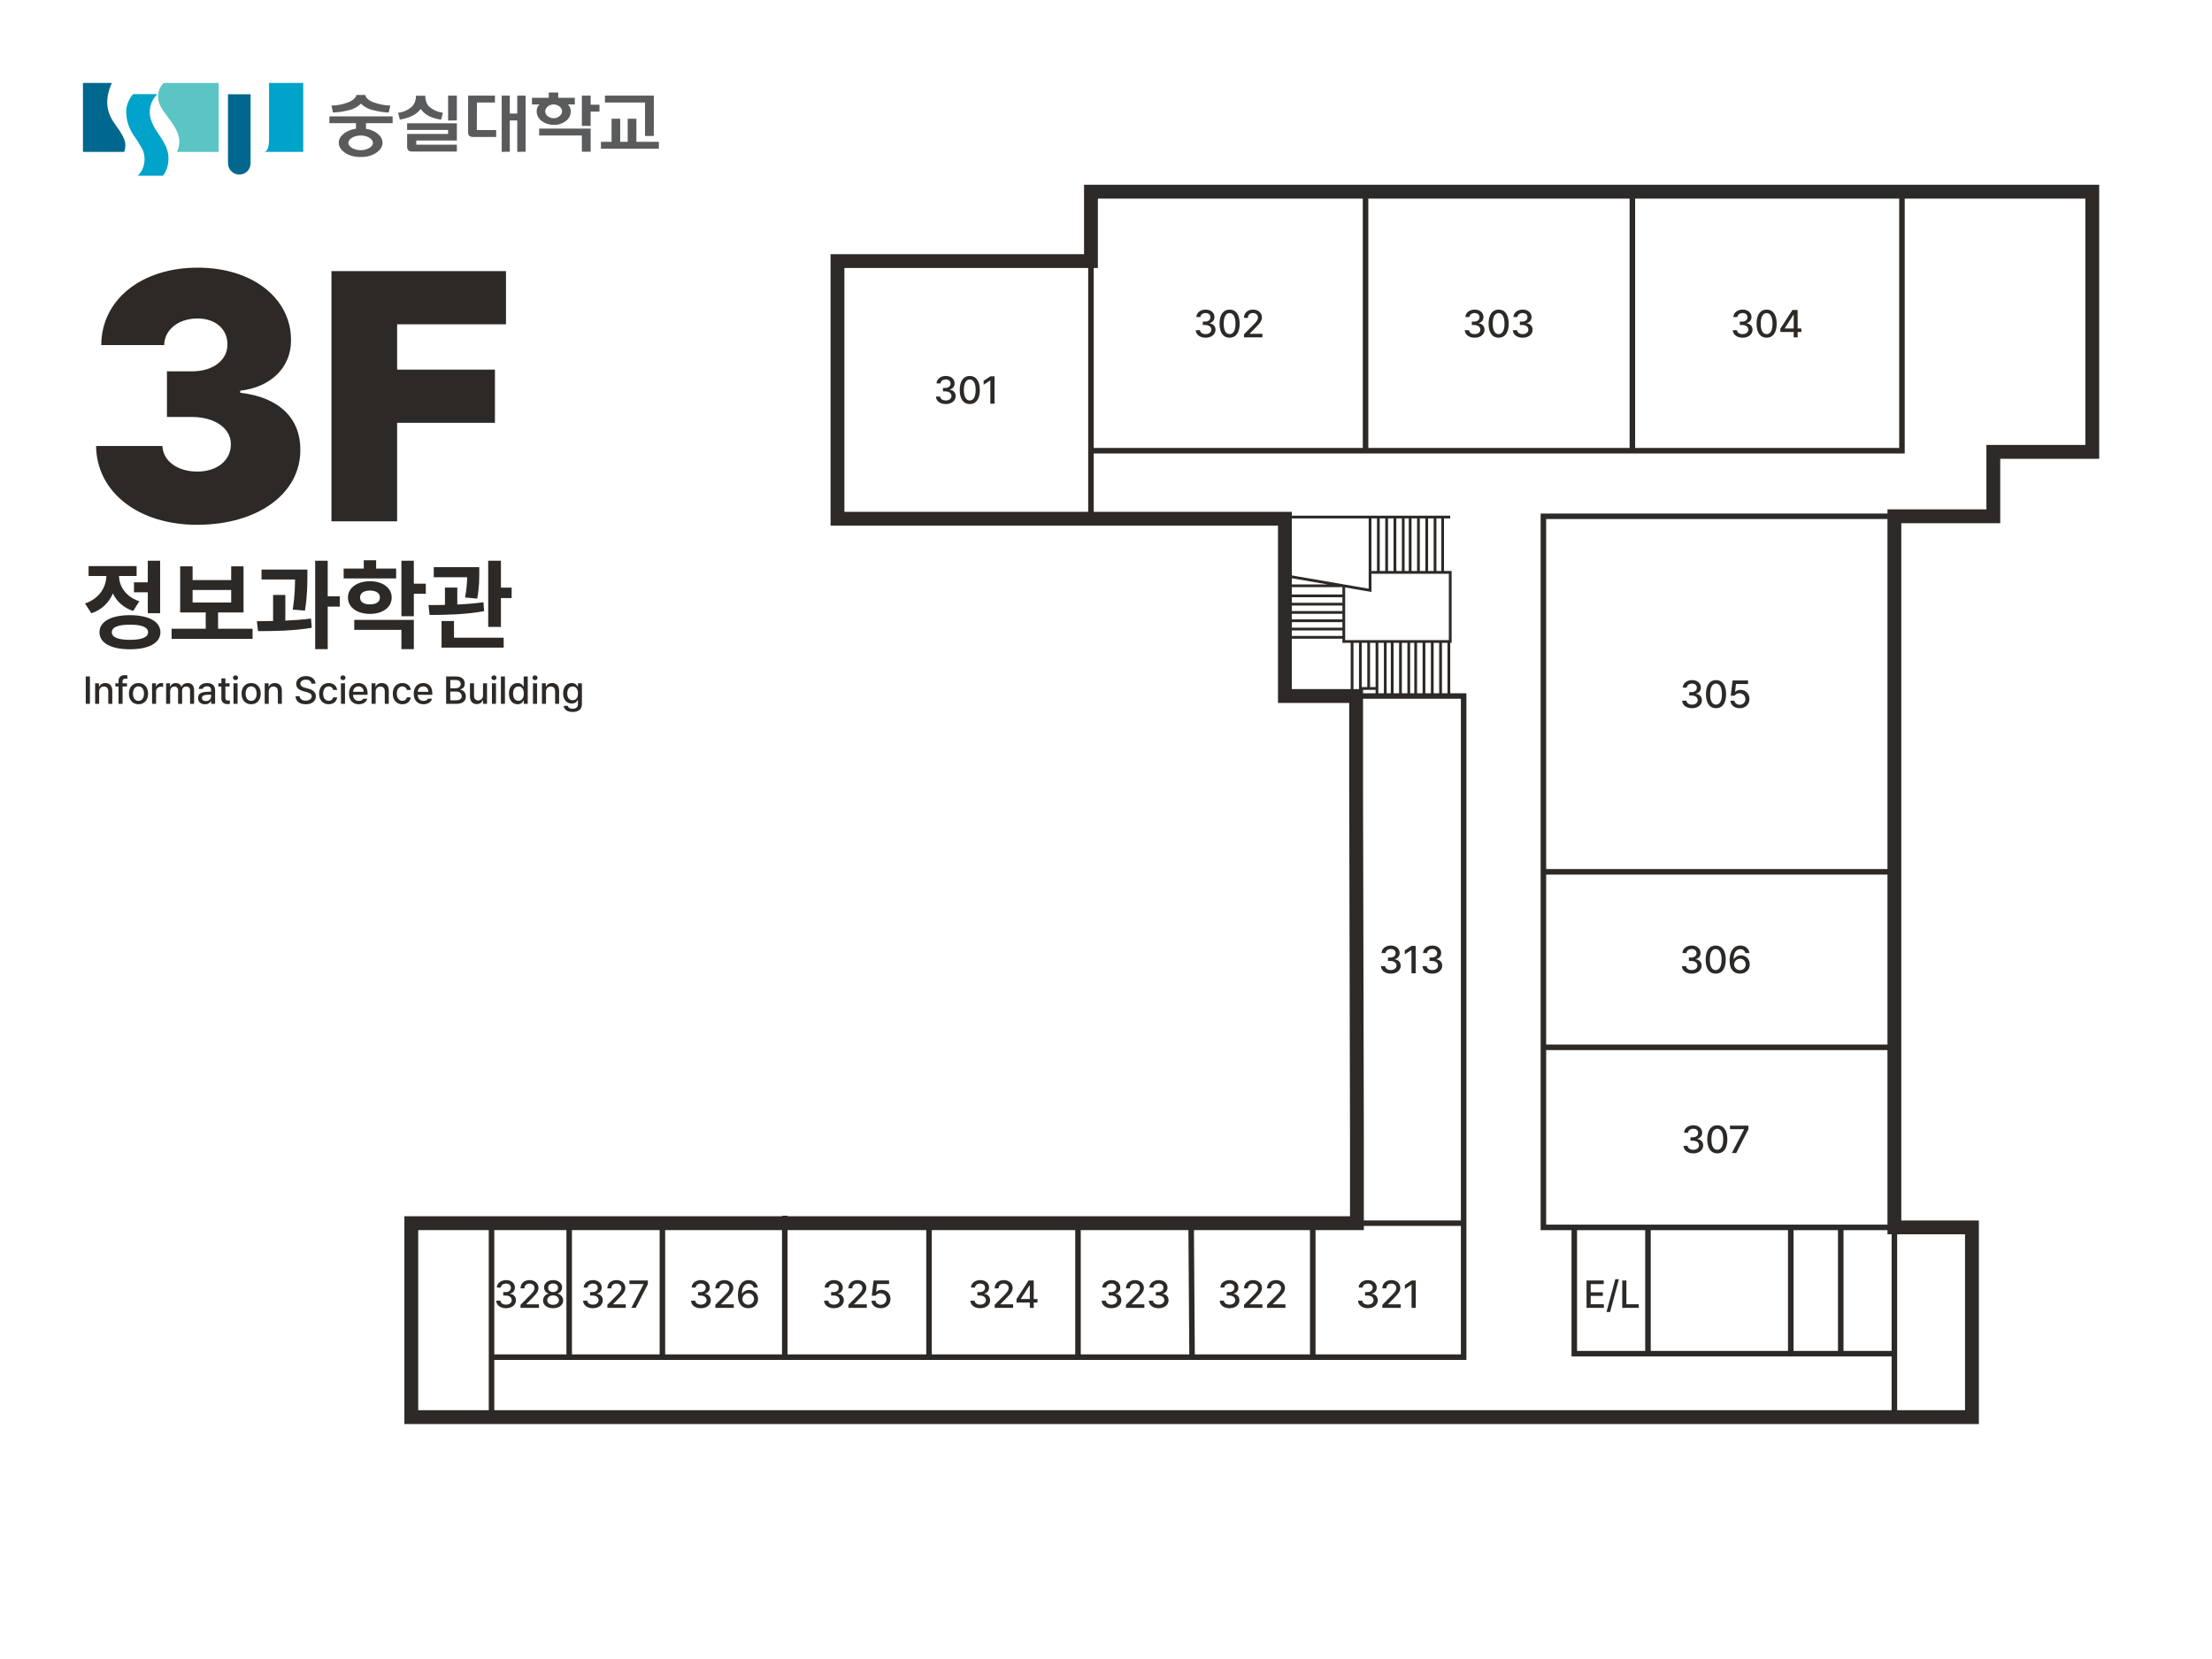 <svg width="800" height="600" viewBox="0 0 800 600" fill="none" xmlns="http://www.w3.org/2000/svg">
<path d="M394.56 94.42H302.89V187.61H464.7V251.72H490.46V285.79L490.75 410.75V442.38H148.75V512.52H713.18V443.9H685.13V186.72H720.91V163.42H756.7V69.32H394.56V94.42Z" stroke="#2D2926" stroke-width="5" stroke-miterlimit="10" stroke-linecap="square"/>
<path d="M394.56 94.42V187.61M394.56 163H687.87L687.87 69.32M685.13 186.72H558.42M685.13 443.9H558.19V186.72M685.13 443.9H596.01M685.13 443.9V489.57H596.01M685.13 443.9H713.19V512.51H685.13V443.9ZM490.46 251.72H529.35V490.84H177.77M596.01 443.9H569.36V489.57H596.01M596.01 443.9V489.57M177.77 442.38V512.52M493.87 69.32V163M590.37 69.32V163M558.19 315.31H685.13M558.19 378.77H685.13M647.66 443.9V489.58M665.73 443.9V489.57M490.75 442.38H529.35M474.78 442.38V490.84M430.79 442.38L431.13 490.84M389.87 442.38V490.84M335.99 442.38V490.84M283.82 440.67V489.12M239.57 442.38V490.84M205.85 490.84V442.38" stroke="#2D2926" stroke-width="2" stroke-miterlimit="10" stroke-linecap="square"/>
<path d="M466.5 187H495.5M524.5 187H521.75M495.5 187V207M495.5 187H498.5M495.5 207V213.5L486 211.862M495.5 207C495.681 207 496.788 207 498.5 207M486 211.862L466.5 208.5V221.5H486M486 211.862H466.5M486 211.862V215.5M498.5 187V207M498.5 187H501.5M498.5 207C499.361 207 500.374 207 501.5 207M501.5 187V207M501.5 187H504.5M501.5 207C502.431 207 503.439 207 504.5 207M504.5 187V207M504.5 187H507.5M504.5 207C505.462 207 506.467 207 507.5 207M507.5 187V207M507.5 187H510M507.5 207C508.319 207 509.155 207 510 207M510 187V207M510 187H513M510 207C510.993 207 511.997 207 513 207M513 187V207M513 187H516M513 207C514.007 207 515.011 207 516 207M516 187V207M516 187H519M516 207C517.022 207 518.028 207 519 207M519 187V207M519 187H521.75M519 207C519.953 207 520.874 207 521.75 207M521.75 187V207M521.75 207C522.731 207 523.655 207 524.5 207V232H524M466.5 215.5H486M486 215.5V218.5M466.5 218.5H486M486 218.5V221.5M486 221.5V224.5M486 224.5H466.5M486 224.5V227.5M486 227.5H466.5M486 227.5V230.5M486 230.5V232H489M486 230.5H466.5M489 232V250.5M489 232H492M492 232H495M492 232V249M492 250.5V249M495 232V249M495 232H498M492 249H498M498 249V252M498 249V232M498 232H501M501 232V252M501 232H503.5M503.5 232V252M503.5 232H506.5M506.5 232V252M506.5 232H509.5M509.5 232V252M509.5 232H512M512 232V252M512 232H515M515 232V252M515 232H518M518 232V252M518 232H521M521 232V252M521 232H524M524 232V252" stroke="#2D2926"/>
<path d="M342.062 146.137C344.113 146.137 345.638 144.927 345.631 143.279C345.638 142.028 344.852 141.119 343.498 140.928V140.859C344.564 140.593 345.262 139.786 345.248 138.658C345.262 137.195 344.038 135.965 342.09 135.965C340.244 135.965 338.754 137.059 338.713 138.672H340.162C340.196 137.776 341.085 137.223 342.076 137.223C343.122 137.223 343.799 137.838 343.799 138.74C343.799 139.69 343.013 140.319 341.885 140.312H341.037V141.543H341.885C343.3 141.55 344.113 142.247 344.113 143.225C344.113 144.188 343.245 144.838 342.049 144.838C340.941 144.838 340.08 144.284 340.025 143.416H338.494C338.556 145.036 340.012 146.137 342.062 146.137ZM350.73 146.137C353.021 146.137 354.36 144.291 354.367 141.051C354.36 137.831 353 135.965 350.73 135.965C348.454 135.965 347.094 137.831 347.094 141.051C347.094 144.291 348.44 146.137 350.73 146.137ZM348.598 141.051C348.598 138.59 349.397 137.243 350.73 137.236C352.057 137.243 352.863 138.59 352.863 141.051C352.863 143.519 352.063 144.838 350.73 144.838C349.391 144.838 348.591 143.519 348.598 141.051ZM359.686 136.102H358.209L355.748 137.715V139.15L358.113 137.605H358.168V146H359.686V136.102Z" fill="#2D2926"/>
<path d="M436.037 122.137C438.088 122.137 439.612 120.927 439.605 119.279C439.612 118.028 438.826 117.119 437.473 116.928V116.859C438.539 116.593 439.236 115.786 439.223 114.658C439.236 113.195 438.013 111.965 436.064 111.965C434.219 111.965 432.729 113.059 432.688 114.672H434.137C434.171 113.776 435.06 113.223 436.051 113.223C437.097 113.223 437.773 113.838 437.773 114.74C437.773 115.69 436.987 116.319 435.859 116.312H435.012V117.543H435.859C437.274 117.55 438.088 118.247 438.088 119.225C438.088 120.188 437.22 120.838 436.023 120.838C434.916 120.838 434.055 120.284 434 119.416H432.469C432.53 121.036 433.986 122.137 436.037 122.137ZM444.705 122.137C446.995 122.137 448.335 120.291 448.342 117.051C448.335 113.831 446.975 111.965 444.705 111.965C442.429 111.965 441.068 113.831 441.068 117.051C441.068 120.291 442.415 122.137 444.705 122.137ZM442.572 117.051C442.572 114.59 443.372 113.243 444.705 113.236C446.031 113.243 446.838 114.59 446.838 117.051C446.838 119.519 446.038 120.838 444.705 120.838C443.365 120.838 442.565 119.519 442.572 117.051ZM449.9 122H456.559V120.715H451.992V120.633L454.002 118.596C455.861 116.771 456.381 115.889 456.395 114.781C456.381 113.175 455.062 111.965 453.154 111.965C451.268 111.965 449.887 113.161 449.9 114.973H451.322C451.329 113.92 452.026 113.223 453.127 113.223C454.166 113.223 454.959 113.845 454.959 114.822C454.959 115.69 454.419 116.319 453.332 117.447L449.9 120.906V122Z" fill="#2D2926"/>
<path d="M533.332 122.137C535.383 122.137 536.907 120.927 536.9 119.279C536.907 118.028 536.121 117.119 534.768 116.928V116.859C535.834 116.593 536.531 115.786 536.518 114.658C536.531 113.195 535.308 111.965 533.359 111.965C531.514 111.965 530.023 113.059 529.982 114.672H531.432C531.466 113.776 532.354 113.223 533.346 113.223C534.392 113.223 535.068 113.838 535.068 114.74C535.068 115.69 534.282 116.319 533.154 116.312H532.307V117.543H533.154C534.569 117.55 535.383 118.247 535.383 119.225C535.383 120.188 534.515 120.838 533.318 120.838C532.211 120.838 531.35 120.284 531.295 119.416H529.764C529.825 121.036 531.281 122.137 533.332 122.137ZM542 122.137C544.29 122.137 545.63 120.291 545.637 117.051C545.63 113.831 544.27 111.965 542 111.965C539.724 111.965 538.363 113.831 538.363 117.051C538.363 120.291 539.71 122.137 542 122.137ZM539.867 117.051C539.867 114.59 540.667 113.243 542 113.236C543.326 113.243 544.133 114.59 544.133 117.051C544.133 119.519 543.333 120.838 542 120.838C540.66 120.838 539.86 119.519 539.867 117.051ZM550.709 122.137C552.76 122.137 554.284 120.927 554.277 119.279C554.284 118.028 553.498 117.119 552.145 116.928V116.859C553.211 116.593 553.908 115.786 553.895 114.658C553.908 113.195 552.685 111.965 550.736 111.965C548.891 111.965 547.4 113.059 547.359 114.672H548.809C548.843 113.776 549.731 113.223 550.723 113.223C551.769 113.223 552.445 113.838 552.445 114.74C552.445 115.69 551.659 116.319 550.531 116.312H549.684V117.543H550.531C551.946 117.55 552.76 118.247 552.76 119.225C552.76 120.188 551.892 120.838 550.695 120.838C549.588 120.838 548.727 120.284 548.672 119.416H547.141C547.202 121.036 548.658 122.137 550.709 122.137Z" fill="#2D2926"/>
<path d="M630.257 122.137C632.308 122.137 633.832 120.927 633.825 119.279C633.832 118.028 633.046 117.119 631.692 116.928V116.859C632.759 116.593 633.456 115.786 633.442 114.658C633.456 113.195 632.232 111.965 630.284 111.965C628.438 111.965 626.948 113.059 626.907 114.672H628.356C628.391 113.776 629.279 113.223 630.271 113.223C631.316 113.223 631.993 113.838 631.993 114.74C631.993 115.69 631.207 116.319 630.079 116.312H629.231V117.543H630.079C631.494 117.55 632.308 118.247 632.308 119.225C632.308 120.188 631.439 120.838 630.243 120.838C629.136 120.838 628.274 120.284 628.22 119.416H626.688C626.75 121.036 628.206 122.137 630.257 122.137ZM638.925 122.137C641.215 122.137 642.555 120.291 642.562 117.051C642.555 113.831 641.194 111.965 638.925 111.965C636.648 111.965 635.288 113.831 635.288 117.051C635.288 120.291 636.635 122.137 638.925 122.137ZM636.792 117.051C636.792 114.59 637.592 113.243 638.925 113.236C640.251 113.243 641.058 114.59 641.058 117.051C641.058 119.519 640.258 120.838 638.925 120.838C637.585 120.838 636.785 119.519 636.792 117.051ZM643.901 120.072H648.714V122H650.136V120.072H651.489V118.801H650.136V112.102H648.276L643.901 118.855V120.072ZM645.487 118.801V118.719L648.604 113.893H648.714V118.801H645.487Z" fill="#2D2926"/>
<path d="M611.955 256.137C614.006 256.137 615.53 254.927 615.523 253.279C615.53 252.028 614.744 251.119 613.391 250.928V250.859C614.457 250.593 615.154 249.786 615.141 248.658C615.154 247.195 613.931 245.965 611.982 245.965C610.137 245.965 608.646 247.059 608.605 248.672H610.055C610.089 247.776 610.978 247.223 611.969 247.223C613.015 247.223 613.691 247.838 613.691 248.74C613.691 249.69 612.905 250.319 611.777 250.312H610.93V251.543H611.777C613.192 251.55 614.006 252.247 614.006 253.225C614.006 254.188 613.138 254.838 611.941 254.838C610.834 254.838 609.973 254.284 609.918 253.416H608.387C608.448 255.036 609.904 256.137 611.955 256.137ZM620.623 256.137C622.913 256.137 624.253 254.291 624.26 251.051C624.253 247.831 622.893 245.965 620.623 245.965C618.347 245.965 616.986 247.831 616.986 251.051C616.986 254.291 618.333 256.137 620.623 256.137ZM618.49 251.051C618.49 248.59 619.29 247.243 620.623 247.236C621.949 247.243 622.756 248.59 622.756 251.051C622.756 253.519 621.956 254.838 620.623 254.838C619.283 254.838 618.483 253.519 618.49 251.051ZM629.182 256.137C631.246 256.137 632.709 254.735 632.709 252.787C632.709 250.88 631.335 249.499 629.469 249.492C628.717 249.499 628.02 249.766 627.609 250.162H627.514L627.842 247.387H632.203V246.102H626.598L625.955 251.611H627.377C627.712 251.003 628.32 250.736 629.113 250.736C630.357 250.75 631.246 251.625 631.246 252.828C631.246 254.004 630.385 254.872 629.182 254.879C628.184 254.872 627.377 254.257 627.295 253.416H625.832C625.9 254.995 627.309 256.137 629.182 256.137Z" fill="#2D2926"/>
<path d="M611.839 352.137C613.89 352.137 615.414 350.927 615.407 349.279C615.414 348.028 614.628 347.119 613.274 346.928V346.859C614.341 346.593 615.038 345.786 615.024 344.658C615.038 343.195 613.814 341.965 611.866 341.965C610.021 341.965 608.53 343.059 608.489 344.672H609.938C609.973 343.776 610.861 343.223 611.853 343.223C612.898 343.223 613.575 343.838 613.575 344.74C613.575 345.69 612.789 346.319 611.661 346.312H610.813V347.543H611.661C613.076 347.55 613.89 348.247 613.89 349.225C613.89 350.188 613.021 350.838 611.825 350.838C610.718 350.838 609.856 350.284 609.802 349.416H608.271C608.332 351.036 609.788 352.137 611.839 352.137ZM620.507 352.137C622.797 352.137 624.137 350.291 624.144 347.051C624.137 343.831 622.776 341.965 620.507 341.965C618.23 341.965 616.87 343.831 616.87 347.051C616.87 350.291 618.217 352.137 620.507 352.137ZM618.374 347.051C618.374 344.59 619.174 343.243 620.507 343.236C621.833 343.243 622.64 344.59 622.64 347.051C622.64 349.519 621.84 350.838 620.507 350.838C619.167 350.838 618.367 349.519 618.374 347.051ZM629.284 352.137C631.41 352.15 632.825 350.681 632.825 348.76C632.825 346.866 631.403 345.513 629.64 345.506C628.566 345.513 627.637 346.005 627.097 346.846H626.987C626.987 344.61 627.876 343.284 629.407 343.277C630.405 343.284 631.041 343.865 631.239 344.672H632.729C632.497 343.1 631.232 341.965 629.407 341.965C627.035 341.965 625.545 343.934 625.538 347.379C625.538 351.036 627.452 352.123 629.284 352.137ZM627.165 348.801C627.179 347.7 628.102 346.729 629.312 346.736C630.501 346.729 631.362 347.652 631.362 348.787C631.362 349.942 630.467 350.872 629.271 350.879C628.054 350.872 627.172 349.901 627.165 348.801Z" fill="#2D2926"/>
<path d="M612.42 417.137C614.471 417.137 615.995 415.927 615.988 414.279C615.995 413.028 615.209 412.119 613.855 411.928V411.859C614.922 411.593 615.619 410.786 615.605 409.658C615.619 408.195 614.396 406.965 612.447 406.965C610.602 406.965 609.111 408.059 609.07 409.672H610.52C610.554 408.776 611.442 408.223 612.434 408.223C613.479 408.223 614.156 408.838 614.156 409.74C614.156 410.69 613.37 411.319 612.242 411.312H611.395V412.543H612.242C613.657 412.55 614.471 413.247 614.471 414.225C614.471 415.188 613.603 415.838 612.406 415.838C611.299 415.838 610.438 415.284 610.383 414.416H608.852C608.913 416.036 610.369 417.137 612.42 417.137ZM621.088 417.137C623.378 417.137 624.718 415.291 624.725 412.051C624.718 408.831 623.357 406.965 621.088 406.965C618.812 406.965 617.451 408.831 617.451 412.051C617.451 415.291 618.798 417.137 621.088 417.137ZM618.955 412.051C618.955 409.59 619.755 408.243 621.088 408.236C622.414 408.243 623.221 409.59 623.221 412.051C623.221 414.519 622.421 415.838 621.088 415.838C619.748 415.838 618.948 414.519 618.955 412.051ZM626.352 417H627.924L632.326 408.441V407.102H625.668V408.387H630.768V408.469L626.352 417Z" fill="#2D2926"/>
<path d="M503.015 352.137C505.065 352.137 506.59 350.927 506.583 349.279C506.59 348.028 505.804 347.119 504.45 346.928V346.859C505.517 346.593 506.214 345.786 506.2 344.658C506.214 343.195 504.99 341.965 503.042 341.965C501.196 341.965 499.706 343.059 499.665 344.672H501.114C501.148 343.776 502.037 343.223 503.028 343.223C504.074 343.223 504.751 343.838 504.751 344.74C504.751 345.69 503.965 346.319 502.837 346.312H501.989V347.543H502.837C504.252 347.55 505.065 348.247 505.065 349.225C505.065 350.188 504.197 350.838 503.001 350.838C501.894 350.838 501.032 350.284 500.978 349.416H499.446C499.508 351.036 500.964 352.137 503.015 352.137ZM511.997 342.102H510.521L508.06 343.715V345.15L510.425 343.605H510.479V352H511.997V342.102ZM518.026 352.137C520.077 352.137 521.602 350.927 521.595 349.279C521.602 348.028 520.815 347.119 519.462 346.928V346.859C520.528 346.593 521.226 345.786 521.212 344.658C521.226 343.195 520.002 341.965 518.054 341.965C516.208 341.965 514.718 343.059 514.677 344.672H516.126C516.16 343.776 517.049 343.223 518.04 343.223C519.086 343.223 519.763 343.838 519.763 344.74C519.763 345.69 518.977 346.319 517.849 346.312H517.001V347.543H517.849C519.264 347.55 520.077 348.247 520.077 349.225C520.077 350.188 519.209 350.838 518.013 350.838C516.905 350.838 516.044 350.284 515.989 349.416H514.458C514.52 351.036 515.976 352.137 518.026 352.137Z" fill="#2D2926"/>
<path d="M494.72 473.137C496.771 473.137 498.295 471.927 498.288 470.279C498.295 469.028 497.509 468.119 496.155 467.928V467.859C497.222 467.593 497.919 466.786 497.905 465.658C497.919 464.195 496.695 462.965 494.747 462.965C492.901 462.965 491.411 464.059 491.37 465.672H492.819C492.854 464.776 493.742 464.223 494.733 464.223C495.779 464.223 496.456 464.838 496.456 465.74C496.456 466.69 495.67 467.319 494.542 467.312H493.694V468.543H494.542C495.957 468.55 496.771 469.247 496.771 470.225C496.771 471.188 495.902 471.838 494.706 471.838C493.599 471.838 492.737 471.284 492.683 470.416H491.151C491.213 472.036 492.669 473.137 494.72 473.137ZM499.942 473H506.601V471.715H502.034V471.633L504.044 469.596C505.903 467.771 506.423 466.889 506.437 465.781C506.423 464.175 505.104 462.965 503.196 462.965C501.31 462.965 499.929 464.161 499.942 465.973H501.364C501.371 464.92 502.068 464.223 503.169 464.223C504.208 464.223 505.001 464.845 505.001 465.822C505.001 466.69 504.461 467.319 503.374 468.447L499.942 471.906V473ZM512.028 463.102H510.552L508.091 464.715V466.15L510.456 464.605H510.511V473H512.028V463.102Z" fill="#2D2926"/>
<path d="M573.799 473H580.061V471.701H575.303V468.68H579.678V467.395H575.303V464.4H580.006V463.102H573.799V473ZM585.502 462.637H584.203L581.018 474.49H582.316L585.502 462.637ZM586.705 473H592.68V471.701H588.209V463.102H586.705V473Z" fill="#2D2926"/>
<path d="M444.694 473.137C446.745 473.137 448.27 471.927 448.263 470.279C448.27 469.028 447.483 468.119 446.13 467.928V467.859C447.196 467.593 447.894 466.786 447.88 465.658C447.894 464.195 446.67 462.965 444.722 462.965C442.876 462.965 441.386 464.059 441.345 465.672H442.794C442.828 464.776 443.717 464.223 444.708 464.223C445.754 464.223 446.431 464.838 446.431 465.74C446.431 466.69 445.645 467.319 444.517 467.312H443.669V468.543H444.517C445.932 468.55 446.745 469.247 446.745 470.225C446.745 471.188 445.877 471.838 444.681 471.838C443.573 471.838 442.712 471.284 442.657 470.416H441.126C441.188 472.036 442.644 473.137 444.694 473.137ZM449.917 473H456.575V471.715H452.009V471.633L454.019 469.596C455.878 467.771 456.397 466.889 456.411 465.781C456.397 464.175 455.078 462.965 453.171 462.965C451.284 462.965 449.903 464.161 449.917 465.973H451.339C451.346 464.92 452.043 464.223 453.144 464.223C454.183 464.223 454.976 464.845 454.976 465.822C454.976 466.69 454.436 467.319 453.349 468.447L449.917 471.906V473ZM458.243 473H464.901V471.715H460.335V471.633L462.345 469.596C464.204 467.771 464.724 466.889 464.737 465.781C464.724 464.175 463.404 462.965 461.497 462.965C459.61 462.965 458.229 464.161 458.243 465.973H459.665C459.672 464.92 460.369 464.223 461.47 464.223C462.509 464.223 463.302 464.845 463.302 465.822C463.302 466.69 462.762 467.319 461.675 468.447L458.243 471.906V473Z" fill="#2D2926"/>
<path d="M401.989 473.137C404.04 473.137 405.564 471.927 405.558 470.279C405.564 469.028 404.778 468.119 403.425 467.928V467.859C404.491 467.593 405.188 466.786 405.175 465.658C405.188 464.195 403.965 462.965 402.017 462.965C400.171 462.965 398.681 464.059 398.64 465.672H400.089C400.123 464.776 401.012 464.223 402.003 464.223C403.049 464.223 403.726 464.838 403.726 465.74C403.726 466.69 402.939 467.319 401.812 467.312H400.964V468.543H401.812C403.227 468.55 404.04 469.247 404.04 470.225C404.04 471.188 403.172 471.838 401.976 471.838C400.868 471.838 400.007 471.284 399.952 470.416H398.421C398.482 472.036 399.938 473.137 401.989 473.137ZM407.212 473H413.87V471.715H409.304V471.633L411.313 469.596C413.173 467.771 413.692 466.889 413.706 465.781C413.692 464.175 412.373 462.965 410.466 462.965C408.579 462.965 407.198 464.161 407.212 465.973H408.634C408.641 464.92 409.338 464.223 410.438 464.223C411.478 464.223 412.271 464.845 412.271 465.822C412.271 466.69 411.73 467.319 410.644 468.447L407.212 471.906V473ZM419.052 473.137C421.103 473.137 422.627 471.927 422.62 470.279C422.627 469.028 421.841 468.119 420.487 467.928V467.859C421.554 467.593 422.251 466.786 422.237 465.658C422.251 464.195 421.027 462.965 419.079 462.965C417.233 462.965 415.743 464.059 415.702 465.672H417.151C417.186 464.776 418.074 464.223 419.065 464.223C420.111 464.223 420.788 464.838 420.788 465.74C420.788 466.69 420.002 467.319 418.874 467.312H418.026V468.543H418.874C420.289 468.55 421.103 469.247 421.103 470.225C421.103 471.188 420.234 471.838 419.038 471.838C417.931 471.838 417.069 471.284 417.015 470.416H415.483C415.545 472.036 417.001 473.137 419.052 473.137Z" fill="#2D2926"/>
<path d="M354.523 473.137C356.574 473.137 358.099 471.927 358.092 470.279C358.099 469.028 357.312 468.119 355.959 467.928V467.859C357.025 467.593 357.723 466.786 357.709 465.658C357.723 464.195 356.499 462.965 354.551 462.965C352.705 462.965 351.215 464.059 351.174 465.672H352.623C352.657 464.776 353.546 464.223 354.537 464.223C355.583 464.223 356.26 464.838 356.26 465.74C356.26 466.69 355.474 467.319 354.346 467.312H353.498V468.543H354.346C355.761 468.55 356.574 469.247 356.574 470.225C356.574 471.188 355.706 471.838 354.51 471.838C353.402 471.838 352.541 471.284 352.486 470.416H350.955C351.017 472.036 352.473 473.137 354.523 473.137ZM359.746 473H366.404V471.715H361.838V471.633L363.848 469.596C365.707 467.771 366.227 466.889 366.24 465.781C366.227 464.175 364.907 462.965 363 462.965C361.113 462.965 359.732 464.161 359.746 465.973H361.168C361.175 464.92 361.872 464.223 362.973 464.223C364.012 464.223 364.805 464.845 364.805 465.822C364.805 466.69 364.265 467.319 363.178 468.447L359.746 471.906V473ZM367.635 471.072H372.447V473H373.869V471.072H375.223V469.801H373.869V463.102H372.01L367.635 469.855V471.072ZM369.221 469.801V469.719L372.338 464.893H372.447V469.801H369.221Z" fill="#2D2926"/>
<path d="M301.612 473.137C303.663 473.137 305.188 471.927 305.181 470.279C305.188 469.028 304.401 468.119 303.048 467.928V467.859C304.114 467.593 304.812 466.786 304.798 465.658C304.812 464.195 303.588 462.965 301.64 462.965C299.794 462.965 298.304 464.059 298.263 465.672H299.712C299.746 464.776 300.635 464.223 301.626 464.223C302.672 464.223 303.349 464.838 303.349 465.74C303.349 466.69 302.562 467.319 301.435 467.312H300.587V468.543H301.435C302.85 468.55 303.663 469.247 303.663 470.225C303.663 471.188 302.795 471.838 301.599 471.838C300.491 471.838 299.63 471.284 299.575 470.416H298.044C298.105 472.036 299.562 473.137 301.612 473.137ZM306.835 473H313.493V471.715H308.927V471.633L310.937 469.596C312.796 467.771 313.315 466.889 313.329 465.781C313.315 464.175 311.996 462.965 310.089 462.965C308.202 462.965 306.821 464.161 306.835 465.973H308.257C308.264 464.92 308.961 464.223 310.062 464.223C311.101 464.223 311.894 464.845 311.894 465.822C311.894 466.69 311.354 467.319 310.267 468.447L306.835 471.906V473ZM318.524 473.137C320.589 473.137 322.052 471.735 322.052 469.787C322.052 467.88 320.678 466.499 318.812 466.492C318.06 466.499 317.362 466.766 316.952 467.162H316.856L317.185 464.387H321.546V463.102H315.94L315.298 468.611H316.72C317.055 468.003 317.663 467.736 318.456 467.736C319.7 467.75 320.589 468.625 320.589 469.828C320.589 471.004 319.728 471.872 318.524 471.879C317.526 471.872 316.72 471.257 316.638 470.416H315.175C315.243 471.995 316.651 473.137 318.524 473.137Z" fill="#2D2926"/>
<path d="M253.496 473.137C255.547 473.137 257.071 471.927 257.064 470.279C257.071 469.028 256.285 468.119 254.932 467.928V467.859C255.998 467.593 256.695 466.786 256.682 465.658C256.695 464.195 255.472 462.965 253.523 462.965C251.678 462.965 250.188 464.059 250.146 465.672H251.596C251.63 464.776 252.519 464.223 253.51 464.223C254.556 464.223 255.232 464.838 255.232 465.74C255.232 466.69 254.446 467.319 253.318 467.312H252.471V468.543H253.318C254.733 468.55 255.547 469.247 255.547 470.225C255.547 471.188 254.679 471.838 253.482 471.838C252.375 471.838 251.514 471.284 251.459 470.416H249.928C249.989 472.036 251.445 473.137 253.496 473.137ZM258.719 473H265.377V471.715H260.811V471.633L262.82 469.596C264.68 467.771 265.199 466.889 265.213 465.781C265.199 464.175 263.88 462.965 261.973 462.965C260.086 462.965 258.705 464.161 258.719 465.973H260.141C260.147 464.92 260.845 464.223 261.945 464.223C262.984 464.223 263.777 464.845 263.777 465.822C263.777 466.69 263.237 467.319 262.15 468.447L258.719 471.906V473ZM270.627 473.137C272.753 473.15 274.168 471.681 274.168 469.76C274.168 467.866 272.746 466.513 270.982 466.506C269.909 466.513 268.979 467.005 268.439 467.846H268.33C268.33 465.61 269.219 464.284 270.75 464.277C271.748 464.284 272.384 464.865 272.582 465.672H274.072C273.84 464.1 272.575 462.965 270.75 462.965C268.378 462.965 266.888 464.934 266.881 468.379C266.881 472.036 268.795 473.123 270.627 473.137ZM268.508 469.801C268.521 468.7 269.444 467.729 270.654 467.736C271.844 467.729 272.705 468.652 272.705 469.787C272.705 470.942 271.81 471.872 270.613 471.879C269.396 471.872 268.515 470.901 268.508 469.801Z" fill="#2D2926"/>
<path d="M214.44 473.137C216.491 473.137 218.016 471.927 218.009 470.279C218.016 469.028 217.229 468.119 215.876 467.928V467.859C216.942 467.593 217.64 466.786 217.626 465.658C217.64 464.195 216.416 462.965 214.468 462.965C212.622 462.965 211.132 464.059 211.091 465.672H212.54C212.574 464.776 213.463 464.223 214.454 464.223C215.5 464.223 216.177 464.838 216.177 465.74C216.177 466.69 215.391 467.319 214.263 467.312H213.415V468.543H214.263C215.678 468.55 216.491 469.247 216.491 470.225C216.491 471.188 215.623 471.838 214.427 471.838C213.319 471.838 212.458 471.284 212.403 470.416H210.872C210.934 472.036 212.39 473.137 214.44 473.137ZM219.663 473H226.321V471.715H221.755V471.633L223.765 469.596C225.624 467.771 226.144 466.889 226.157 465.781C226.144 464.175 224.824 462.965 222.917 462.965C221.03 462.965 219.649 464.161 219.663 465.973H221.085C221.092 464.92 221.789 464.223 222.89 464.223C223.929 464.223 224.722 464.845 224.722 465.822C224.722 466.69 224.182 467.319 223.095 468.447L219.663 471.906V473ZM228.331 473H229.903L234.306 464.441V463.102H227.647V464.387H232.747V464.469L228.331 473Z" fill="#2D2926"/>
<path d="M183.03 473.137C185.081 473.137 186.605 471.927 186.599 470.279C186.605 469.028 185.819 468.119 184.466 467.928V467.859C185.532 467.593 186.229 466.786 186.216 465.658C186.229 464.195 185.006 462.965 183.058 462.965C181.212 462.965 179.722 464.059 179.681 465.672H181.13C181.164 464.776 182.053 464.223 183.044 464.223C184.09 464.223 184.767 464.838 184.767 465.74C184.767 466.69 183.98 467.319 182.853 467.312H182.005V468.543H182.853C184.268 468.55 185.081 469.247 185.081 470.225C185.081 471.188 184.213 471.838 183.017 471.838C181.909 471.838 181.048 471.284 180.993 470.416H179.462C179.523 472.036 180.979 473.137 183.03 473.137ZM188.253 473H194.911V471.715H190.345V471.633L192.354 469.596C194.214 467.771 194.733 466.889 194.747 465.781C194.733 464.175 193.414 462.965 191.507 462.965C189.62 462.965 188.239 464.161 188.253 465.973H189.675C189.682 464.92 190.379 464.223 191.479 464.223C192.519 464.223 193.312 464.845 193.312 465.822C193.312 466.69 192.771 467.319 191.685 468.447L188.253 471.906V473ZM200.038 473.137C202.157 473.137 203.668 471.975 203.675 470.361C203.668 469.09 202.752 468.051 201.597 467.873V467.818C202.595 467.586 203.285 466.684 203.292 465.604C203.285 464.079 201.904 462.965 200.038 462.965C198.145 462.965 196.771 464.079 196.771 465.604C196.771 466.684 197.447 467.586 198.466 467.818V467.873C197.297 468.051 196.388 469.09 196.401 470.361C196.388 471.975 197.885 473.137 200.038 473.137ZM197.933 470.252C197.912 469.233 198.808 468.488 200.038 468.488C201.255 468.488 202.144 469.233 202.144 470.252C202.144 471.223 201.323 471.893 200.038 471.893C198.732 471.893 197.912 471.223 197.933 470.252ZM198.233 465.74C198.24 464.817 198.951 464.188 200.038 464.195C201.098 464.188 201.822 464.817 201.815 465.74C201.822 466.67 201.07 467.306 200.038 467.299C198.979 467.306 198.24 466.663 198.233 465.74Z" fill="#2D2926"/>
<g clip-path="url(#clip0_12_5)">
<path d="M119.14 44.55H128.74V46.55C125.39 46.99 122.51 49.09 122.51 51.63C122.51 54.47 126.13 56.77 129.98 56.77H130.89C134.74 56.77 138.36 54.47 138.36 51.63C138.36 49.14 135.6 47.06 132.36 46.58V44.55H142V42.1H119.14V44.55ZM134.87 51.67C134.87 53.24 132.56 54.32 130.44 54.32C128.32 54.32 126 53.24 126 51.67C126 50.1 128.31 49 130.44 49C132.57 49 134.87 50.08 134.87 51.67Z" fill="#5A5B5D"/>
<path d="M162.06 43.59L165.23 43.55V34.59H162.06V43.59Z" fill="#5A5B5D"/>
<path d="M147.24 47H162.06V48.45H147.24V53C147.218 53.253 147.248 53.508 147.329 53.749C147.41 53.99 147.54 54.212 147.71 54.4C148.122 54.695 148.624 54.837 149.13 54.8H165.23V52.33H150.55V50.82H165.23V44.59H147.23L147.24 47Z" fill="#5A5B5D"/>
<path d="M213.62 34.59H210.44V45.53H213.6L213.62 40.37H216.81V37.87H213.62V34.59Z" fill="#5A5B5D"/>
<path d="M194.99 49H210.44V54.86L213.62 54.87V46.51H194.99V49Z" fill="#5A5B5D"/>
<path d="M194.09 40.19C194.087 40.904 194.26 41.607 194.593 42.239C194.926 42.87 195.409 43.41 196 43.81C197.254 44.728 198.777 45.203 200.33 45.16C201.857 45.211 203.354 44.734 204.57 43.81C205.154 43.405 205.629 42.863 205.955 42.232C206.281 41.601 206.448 40.9 206.44 40.19C206.432 39.742 206.337 39.301 206.16 38.89C205.962 38.48 205.698 38.105 205.38 37.78H207.89V35.38H201.89V33.44H198.47V35.38H192.4V37.78H195.13C194.79 38.094 194.515 38.471 194.32 38.89C194.155 39.303 194.077 39.745 194.09 40.19V40.19ZM198.09 38.49C198.703 38.02 199.457 37.77 200.23 37.78C200.99 37.771 201.731 38.022 202.33 38.49C202.618 38.695 202.853 38.965 203.018 39.278C203.183 39.59 203.273 39.937 203.28 40.29C203.269 40.631 203.177 40.965 203.012 41.264C202.847 41.563 202.613 41.819 202.33 42.01C201.744 42.506 200.998 42.773 200.23 42.76C199.45 42.775 198.69 42.509 198.09 42.01C197.816 41.813 197.591 41.555 197.433 41.257C197.276 40.958 197.189 40.627 197.18 40.29C197.19 39.937 197.281 39.592 197.446 39.28C197.611 38.968 197.845 38.697 198.13 38.49H198.09Z" fill="#5A5B5D"/>
<path d="M187.07 41.06H184.38V34.59H181.45V54.91L184.38 54.88V43.56H187.07V54.91L190.09 54.88V34.59H187.07V41.06Z" fill="#5A5B5D"/>
<path d="M172.49 37.08H179V34.59H169.3V48C169.279 48.243 169.323 48.487 169.429 48.707C169.534 48.927 169.697 49.115 169.9 49.25C170.336 49.479 170.829 49.58 171.32 49.54H179.45V47.04H172.45L172.49 37.08Z" fill="#5A5B5D"/>
<path d="M233.28 49.18L236.46 49.16L236.47 34.59H218.8V37.08H233.28V49.18Z" fill="#5A5B5D"/>
<path d="M230.16 51.29V42.94H227.02V51.29H224.3V42.94H221.18V51.29H217.34V53.78H238.29V51.29H230.16Z" fill="#5A5B5D"/>
<path d="M125.79 39.93C127.576 39.595 129.227 38.747 130.54 37.49C131.832 38.751 133.473 39.594 135.25 39.91C137.001 40.363 138.794 40.631 140.6 40.71L141.16 38.17C139.112 38.122 137.085 37.741 135.16 37.04C133.4 36.39 132.16 35.3 132.16 34.35H128.86C128.86 35.2 127.63 36.35 125.86 37.04C123.941 37.766 121.911 38.155 119.86 38.19V38.19L120.42 40.68C122.232 40.628 124.033 40.377 125.79 39.93V39.93Z" fill="#5A5B5D"/>
<path d="M152.15 39.43C152.975 40.543 154.047 41.449 155.28 42.08C156.64 42.679 158.077 43.083 159.55 43.28L160.17 40.75C158.145 40.534 156.258 39.622 154.83 38.17C154.105 37.134 153.752 35.883 153.83 34.62H150.42C150.488 35.898 150.11 37.16 149.35 38.19C147.92 39.646 146.029 40.561 144 40.78V40.78L144.6 43.25C146.025 43.038 147.417 42.641 148.74 42.07C150.077 41.485 151.249 40.578 152.15 39.43V39.43Z" fill="#5A5B5D"/>
<path d="M58.9 63.55H49.78C49.88 63.55 50.22 63.11 50.3 63.02C50.48 62.824 50.647 62.617 50.8 62.4C51.193 61.865 51.507 61.275 51.73 60.65C52.519 58.531 52.465 56.19 51.58 54.11C50.56 52.249 49.431 50.449 48.2 48.72C46.435 46.099 45.542 42.988 45.65 39.83C45.847 37.694 46.708 35.673 48.11 34.05H56.89C55.701 35.203 54.854 36.662 54.441 38.266C54.028 39.87 54.066 41.556 54.55 43.14C55.159 44.964 56.05 46.681 57.19 48.23C58.247 49.725 59.187 51.3 60 52.94C60.9 54.981 61.158 57.248 60.74 59.44C60.539 60.489 60.178 61.501 59.67 62.44C59.54 62.61 59.1 63.55 58.9 63.55Z" fill="#00A3C9"/>
<path d="M64 54.94H79.09V30H59.18C58.324 30.862 57.709 31.933 57.399 33.108C57.088 34.282 57.092 35.518 57.41 36.69C57.93 38.82 59.47 40.69 60.84 42.55C63.02 45.44 65.4 48.7 64.73 52.55C64.617 53.381 64.371 54.188 64 54.94V54.94Z" fill="#5AC5C4"/>
<path d="M30 30V54.94H44.89C45.494 53.459 45.494 51.801 44.89 50.32C43.45 46.8 41.11 44.9 39.81 41.84C38.56 38.93 38.42 36.28 39.48 32.46C39.762 31.62 40.096 30.798 40.48 30L30 30Z" fill="#00678F"/>
<path d="M109.66 30H97.3V49.78C97.3 49.88 97.3 50.36 97.3 50.85C97.17 53.95 96.44 54.57 95.67 54.94H109.67L109.66 30Z" fill="#00A3C9"/>
<path d="M82.46 34.08V59.2C82.501 60.25 82.944 61.243 83.697 61.975C84.45 62.707 85.457 63.121 86.507 63.132C87.557 63.142 88.571 62.748 89.339 62.031C90.106 61.314 90.569 60.329 90.63 59.28V34.08H82.46Z" fill="#00678F"/>
</g>
<path d="M71.25 189.8C93.188 189.8 108.688 178.55 108.625 162.675C108.688 151.55 101.25 143.675 86.875 142.05V141.3C97.562 140.113 105.312 133.175 105.25 123.05C105.312 107.925 91.375 96.8 71.5 96.8C51.188 96.8 36.688 108.363 36.625 124.8H59.375C59.5 119.175 64.562 115.175 71.5 115.175C77.875 115.175 82.312 119.05 82.25 124.55C82.312 130.238 77.062 134.3 69.5 134.3H60.375V150.8H69.5C77.812 150.863 83.5 154.925 83.5 160.675C83.5 166.488 78.562 170.55 71.375 170.55C64.125 170.55 58.938 166.675 58.75 161.3H34.75C34.938 177.988 50.062 189.8 71.25 189.8ZM119.875 188.55H143.625V152.925H179V133.675H143.625V117.3H183V98.05H119.875V188.55Z" fill="#2D2926"/>
<path d="M57.914 202.792H53.449V210.597H48.457V214.218H53.449V221.777H57.914V202.792ZM30.738 218.261L33.059 221.812C36.855 220.511 39.422 217.892 40.828 214.64C42.217 217.505 44.66 219.825 48.176 220.968L50.391 217.452C45.416 215.8 43.131 212.038 43.043 208.312H49.406V204.726H32.039V208.312H38.473C38.367 212.32 35.977 216.503 30.738 218.261ZM35.977 228.667C35.977 232.552 40.16 234.82 46.98 234.82C53.818 234.82 58.002 232.552 58.02 228.667C58.002 224.782 53.818 222.497 46.98 222.48C40.16 222.497 35.977 224.782 35.977 228.667ZM40.441 228.667C40.441 226.822 42.744 225.907 46.98 225.925C51.234 225.907 53.537 226.822 53.555 228.667C53.537 230.495 51.234 231.409 46.98 231.409C42.744 231.409 40.441 230.495 40.441 228.667ZM91.348 227.402H78.867V221.495H88.078V204.831H83.613V209.788H69.656V204.831H65.156V221.495H74.402V227.402H62.062V231.058H91.348V227.402ZM69.656 217.909V213.374H83.613V217.909H69.656ZM111.176 205.991H94.582V209.577H106.711C106.676 212.407 106.605 215.835 105.867 220.476L110.297 220.827C111.141 215.501 111.141 211.564 111.176 208.558V205.991ZM92.894 224.659L93.316 228.245C98.924 228.281 106.166 228.157 112.758 227.05L112.477 223.71C109.523 224.097 106.342 224.325 103.195 224.448V215.167H98.766V224.589C96.691 224.642 94.688 224.659 92.894 224.659ZM113.988 234.784H118.523V219.386H122.883V215.659H118.523V202.792H113.988V234.784ZM143.273 205.64H136.031V202.616H131.566V205.64H124.289V209.191H143.273V205.64ZM125.836 216.116C125.836 219.632 129.141 222.005 133.781 222.023C138.439 222.005 141.656 219.632 141.656 216.116C141.656 212.601 138.439 210.228 133.781 210.21C129.141 210.228 125.836 212.601 125.836 216.116ZM128.121 227.788H145.172V234.784H149.672V224.202H128.121V227.788ZM130.23 216.116C130.213 214.464 131.637 213.585 133.781 213.585C135.943 213.585 137.402 214.464 137.402 216.116C137.402 217.751 135.943 218.595 133.781 218.577C131.637 218.595 130.213 217.751 130.23 216.116ZM145.172 222.866H149.672V214.745H153.996V211.089H149.672V202.792H145.172V222.866ZM173.332 205.113H156.879V208.769H168.955C168.92 210.685 168.779 213.023 168.199 216.081L172.594 216.503C173.332 212.531 173.332 209.331 173.332 207.116V205.113ZM154.98 218.823L155.367 222.409C160.939 222.392 168.428 222.269 175.09 221.038L174.844 217.804C171.838 218.243 168.586 218.49 165.387 218.63V212.495H160.922V218.771C158.795 218.823 156.773 218.823 154.98 218.823ZM159.691 234.222H182.156V230.636H164.191V224.589H159.691V234.222ZM176.566 226.734H181.172V216.292H185.039V212.531H181.172V202.792H176.566V226.734Z" fill="#2D2926"/>
<path d="M32.516 244.652H31.012V254.55H32.516V244.652ZM35.865 250.148C35.865 248.965 36.583 248.288 37.588 248.288C38.572 248.288 39.153 248.931 39.16 250.011V254.55H40.609V249.833C40.616 247.994 39.605 247.031 38.08 247.031C36.973 247.031 36.241 247.543 35.893 248.343H35.81V247.126H34.402V254.55H35.865V250.148ZM45.928 247.126H44.328V246.484C44.328 245.759 44.69 245.445 45.463 245.445C45.593 245.445 45.805 245.458 46.078 245.499V244.282C45.791 244.228 45.429 244.187 45.08 244.187C43.72 244.187 42.872 244.939 42.865 246.265V247.126H41.717V248.288H42.865V254.55H44.328V248.288H45.928V247.126ZM50.098 254.7C52.19 254.7 53.557 253.169 53.557 250.872C53.557 248.562 52.19 247.031 50.098 247.031C47.992 247.031 46.618 248.562 46.625 250.872C46.618 253.169 47.992 254.7 50.098 254.7ZM48.088 250.872C48.088 249.45 48.737 248.24 50.098 248.234C51.438 248.24 52.08 249.45 52.08 250.872C52.08 252.287 51.438 253.484 50.098 253.484C48.737 253.484 48.088 252.287 48.088 250.872ZM54.992 254.55H56.455V250.025C56.455 249.054 57.207 248.35 58.219 248.357C58.52 248.35 58.861 248.411 58.984 248.439V247.044C58.834 247.031 58.547 247.01 58.369 247.017C57.501 247.01 56.756 247.509 56.482 248.302H56.4V247.126H54.992V254.55ZM60.078 254.55H61.541V249.97C61.541 248.972 62.238 248.288 63.059 248.288C63.858 248.288 64.412 248.815 64.412 249.628V254.55H65.861V249.82C65.861 248.931 66.401 248.288 67.338 248.288C68.103 248.288 68.732 248.705 68.732 249.71V254.55H70.195V249.573C70.189 247.871 69.238 247.031 67.898 247.031C66.825 247.031 66.019 247.543 65.67 248.343H65.588C65.273 247.516 64.583 247.031 63.592 247.031C62.614 247.031 61.883 247.516 61.568 248.343H61.486V247.126H60.078V254.55ZM71.617 252.458C71.61 253.907 72.711 254.714 74.119 254.714C75.35 254.714 76.033 254.092 76.32 253.538H76.375V254.55H77.797V249.615C77.79 247.461 76.067 247.031 74.885 247.031C73.128 247.031 71.98 247.919 71.85 249.15H73.299C73.449 248.603 73.969 248.206 74.83 248.206C75.821 248.206 76.341 248.692 76.334 249.532L76.341 250.127C75.999 250.141 74.885 250.202 74.393 250.23C73.053 250.325 71.61 250.763 71.617 252.458ZM73.039 252.472C73.039 251.74 73.641 251.378 74.598 251.31C74.946 251.289 76.006 251.214 76.341 251.194L76.348 251.87C76.348 252.752 75.637 253.545 74.447 253.552C73.627 253.545 73.039 253.183 73.039 252.472ZM83.033 247.126H81.516V245.349H80.066V247.126H78.973V248.288H80.066V252.663C80.053 254.017 81.085 254.646 82.227 254.646C82.63 254.646 82.944 254.618 83.143 254.591V253.32C82.938 253.34 82.616 253.361 82.404 253.361C81.933 253.354 81.522 253.203 81.516 252.363V248.288H83.033V247.126ZM84.455 254.55H85.918V247.126H84.455V254.55ZM84.264 245.116C84.27 245.595 84.688 245.985 85.193 245.978C85.692 245.985 86.109 245.595 86.109 245.116C86.109 244.638 85.692 244.255 85.193 244.255C84.688 244.255 84.27 244.638 84.264 245.116ZM90.84 254.7C92.932 254.7 94.299 253.169 94.299 250.872C94.299 248.562 92.932 247.031 90.84 247.031C88.734 247.031 87.36 248.562 87.367 250.872C87.36 253.169 88.734 254.7 90.84 254.7ZM88.83 250.872C88.83 249.45 89.48 248.24 90.84 248.234C92.18 248.24 92.822 249.45 92.822 250.872C92.822 252.287 92.18 253.484 90.84 253.484C89.48 253.484 88.83 252.287 88.83 250.872ZM97.197 250.148C97.197 248.965 97.915 248.288 98.92 248.288C99.904 248.288 100.485 248.931 100.492 250.011V254.55H101.941V249.833C101.948 247.994 100.937 247.031 99.412 247.031C98.305 247.031 97.573 247.543 97.225 248.343H97.143V247.126H95.734V254.55H97.197V250.148ZM112.646 247.263H114.109C114.062 245.663 112.66 244.515 110.65 244.515C108.647 244.515 107.13 245.65 107.123 247.359C107.13 248.74 108.114 249.546 109.707 249.984L110.883 250.298C111.929 250.578 112.749 250.927 112.756 251.788C112.749 252.759 111.833 253.395 110.568 253.402C109.413 253.395 108.456 252.882 108.367 251.802H106.863C106.959 253.607 108.354 254.714 110.568 254.714C112.906 254.714 114.239 253.49 114.246 251.816C114.239 250.025 112.653 249.334 111.389 249.027L110.432 248.767C109.646 248.582 108.627 248.213 108.627 247.277C108.634 246.436 109.399 245.814 110.609 245.814C111.744 245.814 112.551 246.34 112.646 247.263ZM118.881 254.7C120.631 254.7 121.772 253.641 121.93 252.198H120.508C120.323 252.998 119.708 253.463 118.881 253.456C117.657 253.463 116.871 252.458 116.871 250.831C116.871 249.252 117.678 248.254 118.881 248.247C119.804 248.254 120.357 248.835 120.508 249.532H121.93C121.772 248.029 120.549 247.031 118.854 247.031C116.762 247.031 115.401 248.61 115.408 250.872C115.401 253.108 116.714 254.7 118.881 254.7ZM123.311 254.55H124.773V247.126H123.311V254.55ZM123.119 245.116C123.126 245.595 123.543 245.985 124.049 245.978C124.548 245.985 124.965 245.595 124.965 245.116C124.965 244.638 124.548 244.255 124.049 244.255C123.543 244.255 123.126 244.638 123.119 245.116ZM129.75 254.7C131.384 254.7 132.525 253.894 132.854 252.691H131.377C131.131 253.142 130.591 253.497 129.764 253.497C128.547 253.497 127.713 252.698 127.672 251.282H132.949V250.763C132.949 248.076 131.343 247.031 129.654 247.031C127.583 247.031 126.216 248.603 126.223 250.886C126.216 253.19 127.562 254.7 129.75 254.7ZM127.679 250.189C127.74 249.143 128.499 248.227 129.668 248.234C130.782 248.227 131.514 249.061 131.514 250.189H127.679ZM135.861 250.148C135.861 248.965 136.579 248.288 137.584 248.288C138.568 248.288 139.149 248.931 139.156 250.011V254.55H140.605V249.833C140.612 247.994 139.601 247.031 138.076 247.031C136.969 247.031 136.237 247.543 135.889 248.343H135.807V247.126H134.398V254.55H135.861V250.148ZM145.527 254.7C147.277 254.7 148.419 253.641 148.576 252.198H147.154C146.97 252.998 146.354 253.463 145.527 253.456C144.304 253.463 143.518 252.458 143.518 250.831C143.518 249.252 144.324 248.254 145.527 248.247C146.45 248.254 147.004 248.835 147.154 249.532H148.576C148.419 248.029 147.195 247.031 145.5 247.031C143.408 247.031 142.048 248.61 142.055 250.872C142.048 253.108 143.36 254.7 145.527 254.7ZM153.156 254.7C154.79 254.7 155.932 253.894 156.26 252.691H154.783C154.537 253.142 153.997 253.497 153.17 253.497C151.953 253.497 151.119 252.698 151.078 251.282H156.355V250.763C156.355 248.076 154.749 247.031 153.061 247.031C150.989 247.031 149.622 248.603 149.629 250.886C149.622 253.19 150.969 254.7 153.156 254.7ZM151.085 250.189C151.146 249.143 151.905 248.227 153.074 248.234C154.188 248.227 154.92 249.061 154.92 250.189H151.085ZM161.346 254.55H165.133C167.443 254.55 168.482 253.402 168.482 251.884C168.482 250.353 167.416 249.491 166.432 249.437V249.341C167.341 249.109 168.1 248.487 168.1 247.249C168.1 245.78 167.081 244.652 164.969 244.652H161.346V254.55ZM162.85 253.265V250.107H165.051C166.24 250.107 166.992 250.865 166.992 251.816C166.992 252.636 166.418 253.258 164.996 253.265H162.85ZM162.85 248.931V245.937H164.873C166.056 245.937 166.623 246.552 166.623 247.372C166.623 248.323 165.844 248.924 164.846 248.931H162.85ZM174.689 251.46C174.689 252.725 173.753 253.32 172.939 253.32C172.051 253.32 171.436 252.677 171.436 251.665V247.126H169.973V251.843C169.973 253.682 170.984 254.646 172.42 254.646C173.534 254.646 174.293 254.058 174.635 253.265H174.717V254.55H176.139V247.126H174.689V251.46ZM177.916 254.55H179.379V247.126H177.916V254.55ZM177.725 245.116C177.731 245.595 178.148 245.985 178.654 245.978C179.153 245.985 179.57 245.595 179.57 245.116C179.57 244.638 179.153 244.255 178.654 244.255C178.148 244.255 177.731 244.638 177.725 245.116ZM182.619 244.652H181.156V254.55H182.619V244.652ZM187.172 254.7C188.525 254.694 189.059 253.873 189.332 253.388H189.441V254.55H190.863V244.652H189.4V248.329H189.332C189.065 247.865 188.566 247.031 187.186 247.031C185.401 247.031 184.068 248.439 184.068 250.859C184.068 253.251 185.381 254.694 187.172 254.7ZM185.559 250.831C185.552 249.368 186.208 248.268 187.5 248.275C188.758 248.268 189.441 249.286 189.441 250.831C189.441 252.39 188.744 253.449 187.5 253.456C186.222 253.449 185.552 252.322 185.559 250.831ZM192.764 254.55H194.227V247.126H192.764V254.55ZM192.572 245.116C192.579 245.595 192.996 245.985 193.502 245.978C194.001 245.985 194.418 245.595 194.418 245.116C194.418 244.638 194.001 244.255 193.502 244.255C192.996 244.255 192.579 244.638 192.572 245.116ZM197.467 250.148C197.467 248.965 198.185 248.288 199.189 248.288C200.174 248.288 200.755 248.931 200.762 250.011V254.55H202.211V249.833C202.218 247.994 201.206 247.031 199.682 247.031C198.574 247.031 197.843 247.543 197.494 248.343H197.412V247.126H196.004V254.55H197.467V250.148ZM207.105 257.49C209.02 257.49 210.462 256.621 210.455 254.714V247.126H209.033V248.329H208.938C208.664 247.865 208.158 247.031 206.777 247.031C204.993 247.031 203.66 248.391 203.66 250.763C203.66 253.135 205.014 254.441 206.764 254.441C208.131 254.441 208.664 253.675 208.924 253.197H209.02V254.659C209.013 255.815 208.281 256.321 207.119 256.314C206.155 256.321 205.499 255.979 205.355 255.275H203.865C203.995 256.662 205.232 257.49 207.105 257.49ZM205.15 250.79C205.144 249.368 205.8 248.268 207.092 248.275C208.35 248.268 209.033 249.286 209.033 250.79C209.033 252.322 208.336 253.231 207.092 253.238C205.813 253.231 205.144 252.246 205.15 250.79Z" fill="#2D2926"/>
<defs>
<clipPath id="clip0_12_5">
<rect width="208.29" height="33.55" fill="white" transform="translate(30 30)"/>
</clipPath>
</defs>
</svg>

